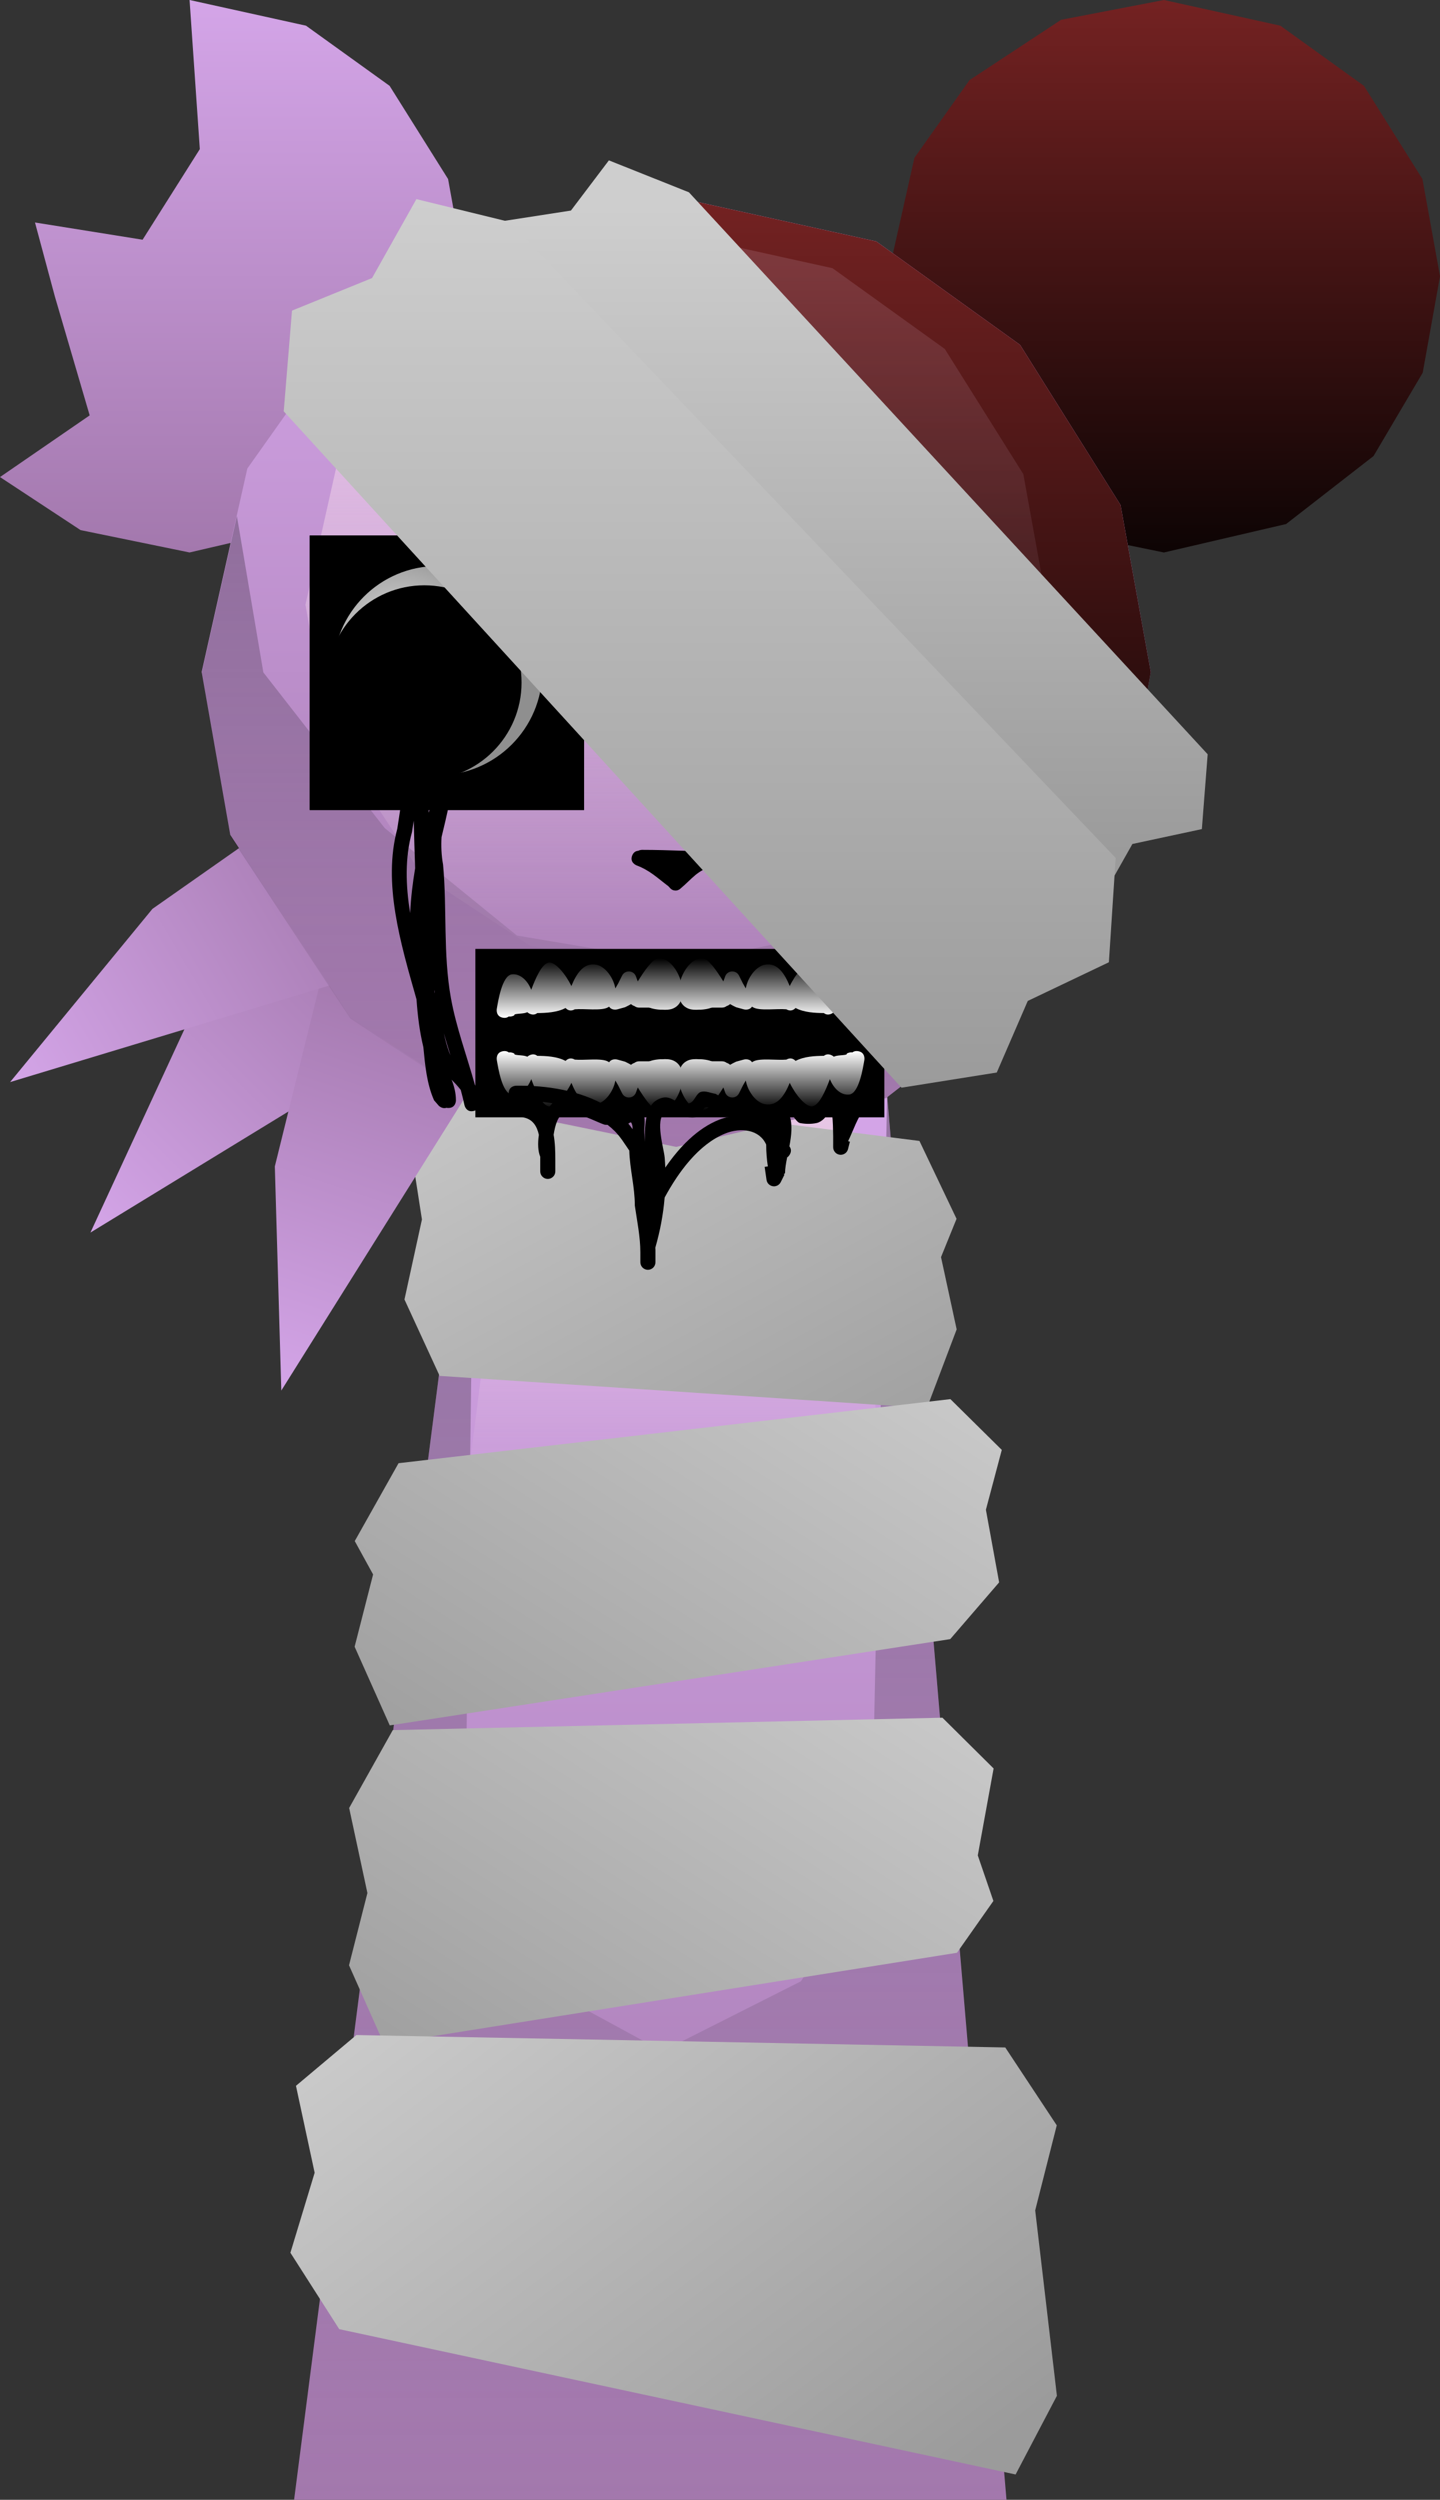 <svg version="1.1" xmlns="http://www.w3.org/2000/svg" xmlns:xlink="http://www.w3.org/1999/xlink" width="143.258" height="248.561" viewBox="0,0,143.258,248.561"><rect x="0" y="0" width="143.258" height="248.561" fill="#333333" stroke="none"/><defs><linearGradient x1="320.006" y1="170.079" x2="320.006" y2="309.667" gradientUnits="userSpaceOnUse" id="color-1"><stop offset="0" stop-color="#d4a5e8"/><stop offset="1" stop-color="#a378ad"/></linearGradient><linearGradient x1="320.006" y1="170.079" x2="320.006" y2="309.667" gradientUnits="userSpaceOnUse" id="color-2"><stop offset="0" stop-color="#000000" stop-opacity="0.298"/><stop offset="1" stop-color="#000000" stop-opacity="0"/></linearGradient><linearGradient x1="319.788" y1="170.646" x2="319.788" y2="209.259" gradientUnits="userSpaceOnUse" id="color-3"><stop offset="0" stop-color="#e8c8e5"/><stop offset="1" stop-color="#e8c8e5" stop-opacity="0"/></linearGradient><linearGradient x1="303.755" y1="153.594" x2="337.344" y2="215.448" gradientUnits="userSpaceOnUse" id="color-4"><stop offset="0" stop-color="#cecece"/><stop offset="1" stop-color="#9b9b9b"/></linearGradient><linearGradient x1="339.873" y1="185.148" x2="300.22" y2="247.002" gradientUnits="userSpaceOnUse" id="color-5"><stop offset="0" stop-color="#cecece"/><stop offset="1" stop-color="#9b9b9b"/></linearGradient><linearGradient x1="339.108" y1="216.824" x2="299.613" y2="278.679" gradientUnits="userSpaceOnUse" id="color-6"><stop offset="0" stop-color="#cecece"/><stop offset="1" stop-color="#9b9b9b"/></linearGradient><linearGradient x1="296.639" y1="248.378" x2="343.264" y2="310.233" gradientUnits="userSpaceOnUse" id="color-7"><stop offset="0" stop-color="#cecece"/><stop offset="1" stop-color="#9b9b9b"/></linearGradient><linearGradient x1="261.865" y1="183.92" x2="291.531" y2="154.254" gradientUnits="userSpaceOnUse" id="color-8"><stop offset="0" stop-color="#d4a5e8"/><stop offset="1" stop-color="#a378ad"/></linearGradient><linearGradient x1="280.942" y1="199.487" x2="294.272" y2="159.707" gradientUnits="userSpaceOnUse" id="color-9"><stop offset="0" stop-color="#d4a5e8"/><stop offset="1" stop-color="#a378ad"/></linearGradient><linearGradient x1="253.802" y1="169.012" x2="289.99" y2="147.787" gradientUnits="userSpaceOnUse" id="color-10"><stop offset="0" stop-color="#d4a5e8"/><stop offset="1" stop-color="#a378ad"/></linearGradient><linearGradient x1="271.473" y1="61.106" x2="271.473" y2="116.04" gradientUnits="userSpaceOnUse" id="color-11"><stop offset="0" stop-color="#d4a5e8"/><stop offset="1" stop-color="#a378ad"/></linearGradient><linearGradient x1="368.405" y1="61.106" x2="368.405" y2="116.04" gradientUnits="userSpaceOnUse" id="color-12"><stop offset="0" stop-color="#742222"/><stop offset="1" stop-color="#0d0404"/></linearGradient><linearGradient x1="319.884" y1="80.721" x2="319.884" y2="175.144" gradientUnits="userSpaceOnUse" id="color-13"><stop offset="0" stop-color="#d4a5e8"/><stop offset="1" stop-color="#a378ad"/></linearGradient><linearGradient x1="319.884" y1="84.345" x2="319.884" y2="158.111" gradientUnits="userSpaceOnUse" id="color-14"><stop offset="0" stop-color="#e8c8e5"/><stop offset="1" stop-color="#e8c8e5" stop-opacity="0"/></linearGradient><linearGradient x1="319.884" y1="80.853" x2="319.884" y2="175.276" gradientUnits="userSpaceOnUse" id="color-15"><stop offset="0" stop-color="#000000" stop-opacity="0.392"/><stop offset="1" stop-color="#000000" stop-opacity="0"/></linearGradient><linearGradient x1="311.271" y1="156.398" x2="311.271" y2="162.314" gradientUnits="userSpaceOnUse" id="color-16"><stop offset="0" stop-color="#000000"/><stop offset="1" stop-color="#ffffff"/></linearGradient><linearGradient x1="329.367" y1="156.398" x2="329.367" y2="162.314" gradientUnits="userSpaceOnUse" id="color-17"><stop offset="0" stop-color="#000000"/><stop offset="1" stop-color="#ffffff"/></linearGradient><linearGradient x1="311.271" y1="165.615" x2="311.271" y2="171.531" gradientUnits="userSpaceOnUse" id="color-18"><stop offset="0" stop-color="#ffffff"/><stop offset="1" stop-color="#000000"/></linearGradient><linearGradient x1="329.367" y1="165.615" x2="329.367" y2="171.531" gradientUnits="userSpaceOnUse" id="color-19"><stop offset="0" stop-color="#ffffff"/><stop offset="1" stop-color="#000000"/></linearGradient><radialGradient cx="292.303" cy="125.334" r="10.402" gradientUnits="userSpaceOnUse" id="color-20"><stop offset="0" stop-color="#e8e8e8"/><stop offset="1" stop-color="#8f8f8f"/></radialGradient><linearGradient x1="333.514" y1="80.721" x2="333.514" y2="151.594" gradientUnits="userSpaceOnUse" id="color-21"><stop offset="0" stop-color="#742222"/><stop offset="1" stop-color="#0d0404"/></linearGradient><linearGradient x1="319.884" y1="84.345" x2="319.884" y2="158.111" gradientUnits="userSpaceOnUse" id="color-22"><stop offset="0" stop-color="#e8c8e5" stop-opacity="0.149"/><stop offset="1" stop-color="#e8c8e5" stop-opacity="0"/></linearGradient><linearGradient x1="337.321" y1="81.661" x2="337.321" y2="145.968" gradientUnits="userSpaceOnUse" id="color-23"><stop offset="0" stop-color="#cecece"/><stop offset="1" stop-color="#9b9b9b"/></linearGradient><linearGradient x1="322.223" y1="80.906" x2="322.223" y2="169.258" gradientUnits="userSpaceOnUse" id="color-24"><stop offset="0" stop-color="#cecece"/><stop offset="1" stop-color="#9b9b9b"/></linearGradient></defs><g transform="translate(-252.613,-61.106)"><g stroke="none" stroke-miterlimit="10"><g stroke-width="0"><g><g><path d="M281.871,309.667l17.988,-139.587h41.013l11.872,139.587z" fill="url(#color-1)"/><path d="M281.871,309.667l17.988,-139.587l-1.002,76.557l7.156,11.636l12.492,6.792l13.783,-6.952l6.974,-10.462l1.609,-77.57l11.872,139.587z" fill="url(#color-2)"/></g><path d="M299.033,209.259l5.599,-44.212h31.469l4.44,44.212z" fill="url(#color-3)"/></g><g><path d="M344.826,201.114l-48.475,-3.199l-3.499,-7.598l1.737,-7.954l-1.34,-8.644l4.33,-5.048l46.505,5.882l3.691,7.743l-1.545,3.808l1.556,7.185z" fill="url(#color-4)"/><path d="M287.893,224.843l1.837,-7.185l-1.824,-3.319l4.357,-7.743l54.9,-6.371l5.112,5.048l-1.581,5.953l1.317,7.22l-4.865,5.642l-55.758,8.58z" fill="url(#color-5)"/></g><g><path d="M287.335,256.519l1.83,-7.185l-1.817,-8.456l4.34,-7.743l54.682,-1.234l5.092,5.048l-1.575,8.644l1.554,4.53l-3.626,5.152l-56.999,9.069z" fill="url(#color-6)"/><path d="M353.65,307.15l-67.288,-14.45l-4.858,-7.598l2.412,-7.954l-1.859,-8.644l6.011,-5.048l64.553,1.234l5.123,7.743l-2.145,8.456l2.16,18.437z" fill="url(#color-7)"/></g></g><g><g stroke-width="0"><path d="M298.436,161.159l-36.826,22.505l9.359,-20.237l13.657,-16.077z" fill="url(#color-8)"/><path d="M303.531,162.81l-22.932,36.562l-0.644,-22.287l5.058,-20.48z" fill="url(#color-9)"/><path d="M294.93,156.211l-41.312,12.489l14.161,-17.223l17.271,-12.113z" fill="url(#color-10)"/></g><g fill="none" stroke-width="1" font-family="sans-serif" font-weight="normal" font-size="12" text-anchor="start"/></g><path d="M258.07,90.582l-1.977,-7.354l10.706,1.714l5.693,-9.009l-1.02,-14.828l11.583,2.555l8.318,5.982l5.817,9.266l1.749,9.665l-1.722,9.594l-4.89,8.281l-8.699,6.762l-12.156,2.83l-10.842,-2.223l-8.017,-5.275l8.921,-6.134z" fill="url(#color-11)" stroke-width="0"/><path d="M340.938,88.573l2.645,-11.774l5.482,-7.729l9.109,-5.995l10.232,-1.969l11.583,2.555l8.318,5.982l5.817,9.266l1.749,9.665l-1.722,9.594l-4.89,8.281l-8.699,6.762l-12.157,2.83l-10.842,-2.223l-8.017,-5.275l-6.951,-10.554z" fill="url(#color-12)" stroke-width="0"/><g stroke-width="0"><path d="M272.672,127.932l4.546,-20.238l9.422,-13.285l15.657,-10.304l17.587,-3.384l19.91,4.391l14.298,10.282l9.998,15.926l3.006,16.613l-2.96,16.491l-8.405,14.234l-14.952,11.623l-20.895,4.864l-18.636,-3.821l-13.781,-9.067l-11.948,-18.14z" fill="url(#color-13)"/><path d="M283.001,121.228l3.551,-15.811l7.361,-10.378l12.232,-8.05l13.739,-2.644l15.554,3.43l11.17,8.032l7.811,12.442l2.348,12.978l-2.313,12.883l-6.566,11.12l-11.681,9.08l-16.324,3.8l-14.559,-2.985l-10.766,-7.084l-9.334,-14.172z" fill="url(#color-14)"/><path d="M272.672,128.064l3.511,-15.632l2.63,15.534l12.072,15.478l13.155,10.687l16.417,2.763l20.005,-4.149l15.523,-11.846l6.578,-12.971l1.526,-16.477l3.006,16.613l-2.96,16.491l-8.405,14.234l-14.952,11.623l-20.895,4.864l-18.636,-3.821l-13.781,-9.067l-11.948,-18.14z" fill="url(#color-15)"/></g><path d="M325.72,146.541c0,0.75 -0.75,0.75 -0.75,0.75h-0.181c-0.415,0 -0.829,-0.004 -1.243,-0.011c-0.067,0.011 -0.112,0.011 -0.112,0.011l0.048,-0.012c-0.001,-0 -0.002,-0 -0.003,-0c-1.475,0.323 -2.041,1.242 -3.162,2.173c-0.188,0.173 -0.374,0.217 -0.536,0.202c-0.166,-0.002 -0.351,-0.066 -0.524,-0.267l-0.159,-0.168c-1.119,-0.843 -1.822,-1.559 -3.163,-2.069c0,0 -0.7,-0.269 -0.431,-0.969c0.138,-0.358 0.388,-0.462 0.6,-0.479c0.186,-0.092 0.371,-0.092 0.371,-0.092c2.779,0 5.535,0.181 8.314,0.181h0.181c0,0 0.75,0 0.75,0.75z" fill="#000000" stroke-width="0.5"/><path d="M283.427,141.645v-27.293h27.293v27.293z" fill="#000000" stroke-width="0"/><path d="M283.427,141.645v-27.293h27.293v27.293z" fill="#000000" stroke-width="0"/><path d="M299.905,172.204v-16.746h40.687v16.746z" fill="#000000" stroke-width="0"/><g stroke-width="0.5"><g><path d="M315.543,161.056c-0.059,-0.035 -0.11,-0.071 -0.153,-0.11c-0.171,0.102 -0.37,0.206 -0.599,0.313l-0.773,0.211c0,0 -0.533,0.145 -0.809,-0.271c-0.036,0.024 -0.073,0.048 -0.112,0.07c-0.656,0.374 -2.363,0.105 -3.309,0.195c-0.197,0.118 -0.55,0.235 -0.903,-0.118c-0.004,-0.004 -0.009,-0.009 -0.013,-0.013c-0.805,0.443 -1.943,0.498 -2.812,0.504c-0.163,0.131 -0.411,0.223 -0.751,0.068c-0.099,-0.045 -0.177,-0.098 -0.238,-0.155c-0.358,0.17 -0.852,0.113 -1.25,0.216l-0.052,0.103c0,0 -0.254,0.152 -0.539,0.106c-0.129,0.104 -0.315,0.17 -0.581,0.126c-0.74,-0.123 -0.617,-0.863 -0.617,-0.863c0.123,-0.727 0.519,-3.332 1.502,-3.45c0.848,-0.102 1.588,0.651 1.928,1.533c0.441,-1.17 1.048,-2.575 1.731,-2.699c0.669,-0.122 1.739,1.22 2.263,2.329c0.47,-1.148 1.186,-2.366 2.473,-2.122c0.893,0.169 1.713,1.276 1.9,2.352c0.092,-0.158 0.184,-0.317 0.275,-0.475l0.392,-0.783c0.12,-0.254 0.379,-0.429 0.678,-0.429c0.332,0 0.613,0.215 0.712,0.514l0.173,0.485c0.626,-1.016 1.439,-2.184 1.978,-2.278c1.852,-0.322 3.62,4.089 1.539,4.965c-0.314,0.132 -0.704,0.151 -1.105,0.12c-0.115,0.005 -0.24,0.001 -0.375,-0.013c-0.337,-0.036 -0.593,-0.092 -0.784,-0.163c-0.054,-0.01 -0.106,-0.02 -0.157,-0.029h-0.966c-0.168,0 -0.324,-0.055 -0.449,-0.149c-0.063,-0.019 -0.13,-0.048 -0.2,-0.089z" fill="url(#color-16)"/><path d="M324.895,161.145c-0.125,0.094 -0.281,0.149 -0.449,0.149h-0.966c-0.051,0.009 -0.104,0.019 -0.157,0.029c-0.19,0.071 -0.446,0.127 -0.784,0.163c-0.135,0.014 -0.26,0.018 -0.375,0.013c-0.401,0.031 -0.791,0.012 -1.105,-0.12c-2.081,-0.876 -0.313,-5.287 1.539,-4.965c0.539,0.094 1.352,1.262 1.978,2.278l0.173,-0.485c0.099,-0.299 0.38,-0.514 0.712,-0.514c0.299,0 0.558,0.175 0.678,0.429l0.392,0.783c0.092,0.158 0.184,0.317 0.275,0.475c0.188,-1.076 1.007,-2.182 1.9,-2.352c1.286,-0.244 2.003,0.973 2.473,2.122c0.524,-1.109 1.594,-2.451 2.263,-2.329c0.683,0.124 1.29,1.529 1.731,2.699c0.34,-0.881 1.08,-1.634 1.928,-1.533c0.984,0.118 1.379,2.723 1.502,3.45c0,0 0.123,0.74 -0.616,0.863c-0.265,0.044 -0.451,-0.022 -0.581,-0.126c-0.285,0.046 -0.539,-0.106 -0.539,-0.106l-0.052,-0.103c-0.398,-0.103 -0.892,-0.046 -1.25,-0.216c-0.061,0.057 -0.139,0.11 -0.238,0.155c-0.34,0.155 -0.588,0.063 -0.751,-0.068c-0.869,-0.006 -2.006,-0.06 -2.812,-0.504c-0.004,0.004 -0.008,0.009 -0.013,0.013c-0.353,0.353 -0.706,0.236 -0.903,0.118c-0.947,-0.089 -2.653,0.18 -3.309,-0.195c-0.039,-0.022 -0.076,-0.045 -0.112,-0.07c-0.276,0.417 -0.809,0.271 -0.809,0.271l-0.773,-0.211c-0.229,-0.107 -0.428,-0.211 -0.599,-0.313c-0.043,0.038 -0.094,0.075 -0.153,0.11c-0.07,0.041 -0.137,0.07 -0.2,0.089z" fill="url(#color-17)"/></g><g><path d="M315.743,166.784c0.125,-0.094 0.281,-0.149 0.449,-0.149h0.966c0.051,-0.009 0.104,-0.019 0.157,-0.029c0.19,-0.071 0.446,-0.127 0.784,-0.163c0.135,-0.014 0.26,-0.018 0.375,-0.013c0.401,-0.031 0.791,-0.012 1.105,0.12c2.081,0.876 0.313,5.287 -1.539,4.965c-0.539,-0.094 -1.352,-1.262 -1.978,-2.278l-0.173,0.485c-0.099,0.299 -0.38,0.514 -0.712,0.514c-0.299,0 -0.558,-0.175 -0.678,-0.429l-0.392,-0.783c-0.092,-0.158 -0.184,-0.317 -0.275,-0.475c-0.188,1.076 -1.007,2.182 -1.9,2.352c-1.286,0.244 -2.003,-0.973 -2.473,-2.122c-0.524,1.109 -1.594,2.451 -2.263,2.329c-0.683,-0.124 -1.29,-1.529 -1.731,-2.699c-0.34,0.881 -1.08,1.634 -1.928,1.533c-0.984,-0.118 -1.379,-2.723 -1.502,-3.45c0,0 -0.123,-0.74 0.617,-0.863c0.265,-0.044 0.451,0.022 0.581,0.126c0.285,-0.046 0.539,0.106 0.539,0.106l0.052,0.103c0.398,0.103 0.892,0.046 1.25,0.216c0.061,-0.057 0.139,-0.11 0.238,-0.155c0.34,-0.155 0.588,-0.063 0.751,0.068c0.869,0.006 2.006,0.06 2.812,0.504c0.004,-0.004 0.009,-0.009 0.013,-0.013c0.353,-0.353 0.706,-0.236 0.903,-0.118c0.947,0.089 2.653,-0.18 3.309,0.195c0.039,0.022 0.076,0.045 0.112,0.07c0.276,-0.417 0.809,-0.271 0.809,-0.271l0.773,0.211c0.229,0.107 0.428,0.211 0.599,0.313c0.043,-0.038 0.094,-0.075 0.153,-0.11c0.07,-0.041 0.137,-0.07 0.2,-0.089z" fill="url(#color-18)"/><path d="M325.095,166.873c0.059,0.035 0.11,0.071 0.153,0.11c0.171,-0.102 0.37,-0.206 0.599,-0.313l0.773,-0.211c0,0 0.533,-0.145 0.809,0.271c0.036,-0.024 0.073,-0.048 0.112,-0.07c0.656,-0.374 2.363,-0.105 3.309,-0.195c0.197,-0.118 0.55,-0.235 0.903,0.118c0.004,0.004 0.009,0.009 0.013,0.013c0.805,-0.443 1.943,-0.498 2.812,-0.504c0.163,-0.131 0.411,-0.223 0.751,-0.068c0.099,0.045 0.177,0.098 0.238,0.155c0.358,-0.17 0.852,-0.113 1.25,-0.216l0.052,-0.103c0,0 0.254,-0.152 0.539,-0.106c0.129,-0.104 0.315,-0.17 0.581,-0.126c0.74,0.123 0.616,0.863 0.616,0.863c-0.123,0.727 -0.519,3.332 -1.502,3.45c-0.848,0.102 -1.588,-0.651 -1.928,-1.533c-0.441,1.17 -1.048,2.575 -1.731,2.699c-0.669,0.122 -1.739,-1.22 -2.263,-2.329c-0.47,1.148 -1.186,2.366 -2.473,2.122c-0.893,-0.169 -1.713,-1.276 -1.9,-2.352c-0.092,0.158 -0.184,0.317 -0.275,0.475l-0.392,0.783c-0.12,0.254 -0.379,0.429 -0.678,0.429c-0.332,0 -0.613,-0.216 -0.712,-0.514l-0.173,-0.485c-0.626,1.016 -1.439,2.184 -1.978,2.278c-1.852,0.322 -3.62,-4.089 -1.539,-4.965c0.314,-0.132 0.704,-0.151 1.105,-0.12c0.115,-0.005 0.24,-0.001 0.375,0.013c0.337,0.036 0.593,0.092 0.784,0.163c0.054,0.01 0.106,0.02 0.157,0.029h0.966c0.168,0 0.324,0.055 0.449,0.149c0.063,0.019 0.13,0.048 0.2,0.089z" fill="url(#color-19)"/></g></g><path d="M297.434,134.006c0.75,0 0.75,0.75 0.75,0.75l-0.004,0.605c-0.074,0.737 -0.197,1.464 -0.344,2.185c-0.227,2.313 -0.753,4.565 -1.296,6.8c-0.052,0.895 -0.017,1.802 0.151,2.729c0.402,4.388 -0.003,8.921 0.781,13.269c0.531,2.944 1.591,5.761 2.382,8.62c0.247,0.324 0.461,0.678 0.617,1.085l0.181,0.352c0,0 0.335,0.671 -0.335,1.006c-0.143,0.072 -0.271,0.097 -0.384,0.094c-0.061,0.031 -0.131,0.056 -0.213,0.074c-0.732,0.163 -0.895,-0.569 -0.895,-0.569c-0.111,-0.511 -0.237,-1.02 -0.373,-1.527c-0.275,-0.362 -0.592,-0.69 -0.913,-1.019c0.247,0.626 0.428,1.281 0.433,2.064c0,0 0,0.75 -0.75,0.75c-0.073,0 -0.138,-0.007 -0.197,-0.02c-0.412,0.145 -0.757,-0.2 -0.757,-0.2l-0.473,-0.544c-0.722,-1.633 -0.889,-3.464 -1.064,-5.29c-0.369,-1.512 -0.571,-3.13 -0.681,-4.746c-1.598,-5.62 -3.367,-11.538 -1.913,-16.956c0.258,-1.83 0.623,-3.526 0.621,-5.381v-0.835c0,0 0,-0.75 0.75,-0.75c0.433,0 0.616,0.25 0.693,0.461c0.075,-0.023 0.162,-0.037 0.262,-0.037c0.75,0 0.75,0.75 0.75,0.75c0,1.396 0.019,2.792 0.049,4.188c0.121,-0.391 0.243,-0.783 0.358,-1.175c0.232,-1.067 0.495,-2.132 0.711,-3.215c0.015,-0.13 0.028,-0.261 0.038,-0.392c0,0 0.013,-0.151 0.094,-0.311c0.093,-0.532 0.171,-1.068 0.225,-1.612l-0.004,-0.456c0,0 0,-0.75 0.75,-0.75zM295.828,159.727c0.016,0.049 0.032,0.099 0.047,0.148c-0.017,-0.116 -0.034,-0.232 -0.05,-0.348c0.001,0.066 0.002,0.133 0.003,0.199zM297.296,165.722c0.04,0.11 0.085,0.217 0.134,0.32c-0.227,-0.73 -0.452,-1.461 -0.661,-2.196c0.143,0.64 0.307,1.269 0.528,1.876zM293.604,143.824c-0.714,2.572 -0.638,5.305 -0.186,8.074c0.071,-1.503 0.249,-3.004 0.496,-4.465c-0.055,-1.573 -0.104,-3.147 -0.141,-4.721c-0.058,0.367 -0.116,0.737 -0.17,1.112z" fill="#000000" stroke-width="0.5"/><path d="M303.224,169.809c0.002,-0.75 0.752,-0.748 0.752,-0.748l0.564,0.002c2.949,0.015 6.422,0.629 9.002,2.395c0.134,0.017 0.265,0.024 0.391,0.021c0.499,-0.012 2.362,-0.019 2.559,0.22c0.433,0.525 0.177,1.351 0.22,2.03c0.019,0.299 0.041,0.597 0.066,0.895c-0.065,-1.863 0.146,-3.578 1.212,-4.155c1.52,-0.821 1.786,0.727 3.218,0.329c0.524,-0.146 0.647,-1.006 1.176,-1.132c0.462,-0.109 0.94,0.135 1.41,0.203c1.823,1.072 2.148,0.834 3.941,0.872c0.595,0.013 1.035,0.823 1.624,0.74c0.12,-0.017 0.24,-0.095 0.356,-0.189c0.318,-0.439 0.737,-0.763 1.28,-0.915c0.328,-0.092 1.08,0.854 1.555,0.937c1.129,0.197 2.3,-1.341 3.333,-0.845c0.427,0.205 0.694,0.514 0.86,0.878c0.293,-0.437 0.58,-0.815 0.753,-1.045l0.633,-0.405c0,0 0.671,-0.335 1.006,0.335c0.335,0.671 -0.335,1.006 -0.335,1.006l-0.104,-0.036c-0.819,1.092 -1.153,2.225 -1.694,3.338v0.043l0.162,0.041l-0.181,0.723c-0.076,0.334 -0.374,0.583 -0.731,0.583c-0.414,0 -0.75,-0.336 -0.75,-0.75v-1.101c-0.01,-0.486 -0.017,-1.684 -0.11,-2.079c-0.037,-0.158 -0.232,-0.527 -0.302,-0.381c-0.245,0.511 -0.693,1.04 -1.248,1.155c-0.534,0.111 -1.1,0.1 -1.636,0c-0.449,-0.083 -0.987,-1.363 -1.027,-0.908c-0.005,0.056 -0.01,0.114 -0.017,0.176c0.316,0.896 0.183,1.986 -0.018,3.047c0.139,0.176 0.253,0.459 0.033,0.825c-0.077,0.128 -0.164,0.216 -0.254,0.273c-0.114,0.568 -0.207,1.102 -0.212,1.563l-0.123,0.131l0.064,0.032l-0.362,0.723c-0.12,0.254 -0.379,0.429 -0.678,0.429c-0.382,0 -0.697,-0.286 -0.744,-0.655l-0.183,-1.28l0.318,-0.045c-0.103,-0.67 -0.168,-1.419 -0.166,-2.168c-0.66,-1.495 -2.506,-1.744 -4.102,-1.093c-2.626,1.071 -4.637,3.838 -6,6.356c-0.14,1.687 -0.456,3.351 -0.927,4.982c0.002,0.054 0.004,0.109 0.006,0.163h0.006v1.291c0,0.414 -0.336,0.75 -0.75,0.75c-0.414,0 -0.75,-0.336 -0.75,-0.75v-0.991c-0.005,-1.568 -0.327,-3.093 -0.551,-4.648c-0.001,-1.893 -0.5,-3.613 -0.551,-5.469c-0.461,-0.659 -0.858,-1.345 -1.452,-1.936c-0.221,-0.22 -0.456,-0.425 -0.703,-0.616c-0.165,-0.006 -0.276,-0.011 -0.288,-0.015c-0.853,-0.266 -3.115,-1.541 -4.087,-1.125c-0.557,0.238 -0.834,1.092 -0.998,2.12c0.15,0.819 0.17,1.701 0.17,2.536v1.107c0,0.414 -0.336,0.75 -0.75,0.75c-0.414,0 -0.75,-0.336 -0.75,-0.75v-1.107c0,-0.108 0.001,-0.223 0.002,-0.343c-0.233,-0.55 -0.262,-1.35 -0.138,-2.181c-0.183,-0.838 -0.594,-1.546 -1.51,-1.728c0,0 -0.728,-0.182 -0.546,-0.91c0.182,-0.728 0.91,-0.546 0.91,-0.546c0.791,0.222 1.358,0.618 1.764,1.126c0.209,-0.435 0.456,-0.813 0.733,-1.086c-1.042,-0.166 -2.079,-0.236 -3.041,-0.241l-0.562,-0.002c0,0 -0.75,-0.002 -0.748,-0.752zM315.433,172.76c-0.053,-0.111 -0.175,-0.022 -0.309,0.074c0.153,0.18 0.292,0.366 0.422,0.554c0.01,-0.218 -0.019,-0.428 -0.114,-0.629zM324.161,172.439c0.32,-0.126 0.678,-0.226 1.055,-0.294c-0.582,-0.135 -1.181,-0.396 -1.961,-0.875c-0.961,-0.368 -0.398,0.626 -1.471,0.916c-0.991,0.268 -2.209,-0.993 -3.053,-0.409c-0.968,0.67 -0.066,3.541 0.008,4.438c0.027,0.33 0.047,0.659 0.061,0.988c1.403,-2.041 3.194,-3.909 5.362,-4.763z" fill="#000000" stroke-width="0.5"/><g stroke-width="0"><path d="M285.764,127.786c0,-5.745 4.657,-10.402 10.402,-10.402c5.745,0 10.402,4.657 10.402,10.402c0,5.745 -4.657,10.402 -10.402,10.402c-5.745,0 -10.402,-4.657 -10.402,-10.402z" fill="url(#color-20)"/><path d="M285.15,128.978c0,-5.343 4.332,-9.675 9.675,-9.675c5.343,0 9.675,4.332 9.675,9.675c0,5.343 -4.332,9.675 -9.675,9.675c-5.343,0 -9.675,-4.332 -9.675,-9.675z" fill="#000000"/></g><g stroke-width="0"><path d="M302.297,84.105l17.587,-3.384l19.91,4.391l14.298,10.282l9.998,15.926l3.006,16.613l-2.96,16.491l-4.234,7.17c-11.494,-11.776 -22.767,-23.75 -33.993,-35.783c-4.546,-4.873 -8.79,-9.996 -13.218,-14.974c-4.484,-5.04 -9.019,-9.671 -12.758,-15.175z" fill="url(#color-21)"/><path d="M306.145,86.989l13.739,-2.644l15.554,3.43l11.17,8.032l7.811,12.442l2.348,12.978l-2.313,12.883l-4.343,7.356c-8.134,-8.488 -16.18,-17.057 -24.202,-25.656c-4.546,-4.873 -8.79,-9.996 -13.218,-14.974c-3.459,-3.888 -6.948,-7.533 -10.079,-11.522z" fill="url(#color-22)"/></g><path d="M354.511,149.25l-52.626,-58.999l0.706,-7.153l6.82,-1.055l3.777,-4.991l7.962,3.175l51.608,55.88l-0.579,7.438l-6.91,1.481l-2.641,4.676z" fill="url(#color-23)" stroke-width="0"/><path d="M342.297,169.258l-61.458,-67.253l0.824,-10.013l7.964,-3.238l4.411,-7.848l9.298,2.274l60.27,63.235l-0.676,10.37l-8.07,3.847l-3.084,7.117z" fill="url(#color-24)" stroke-width="0"/></g></g></svg>